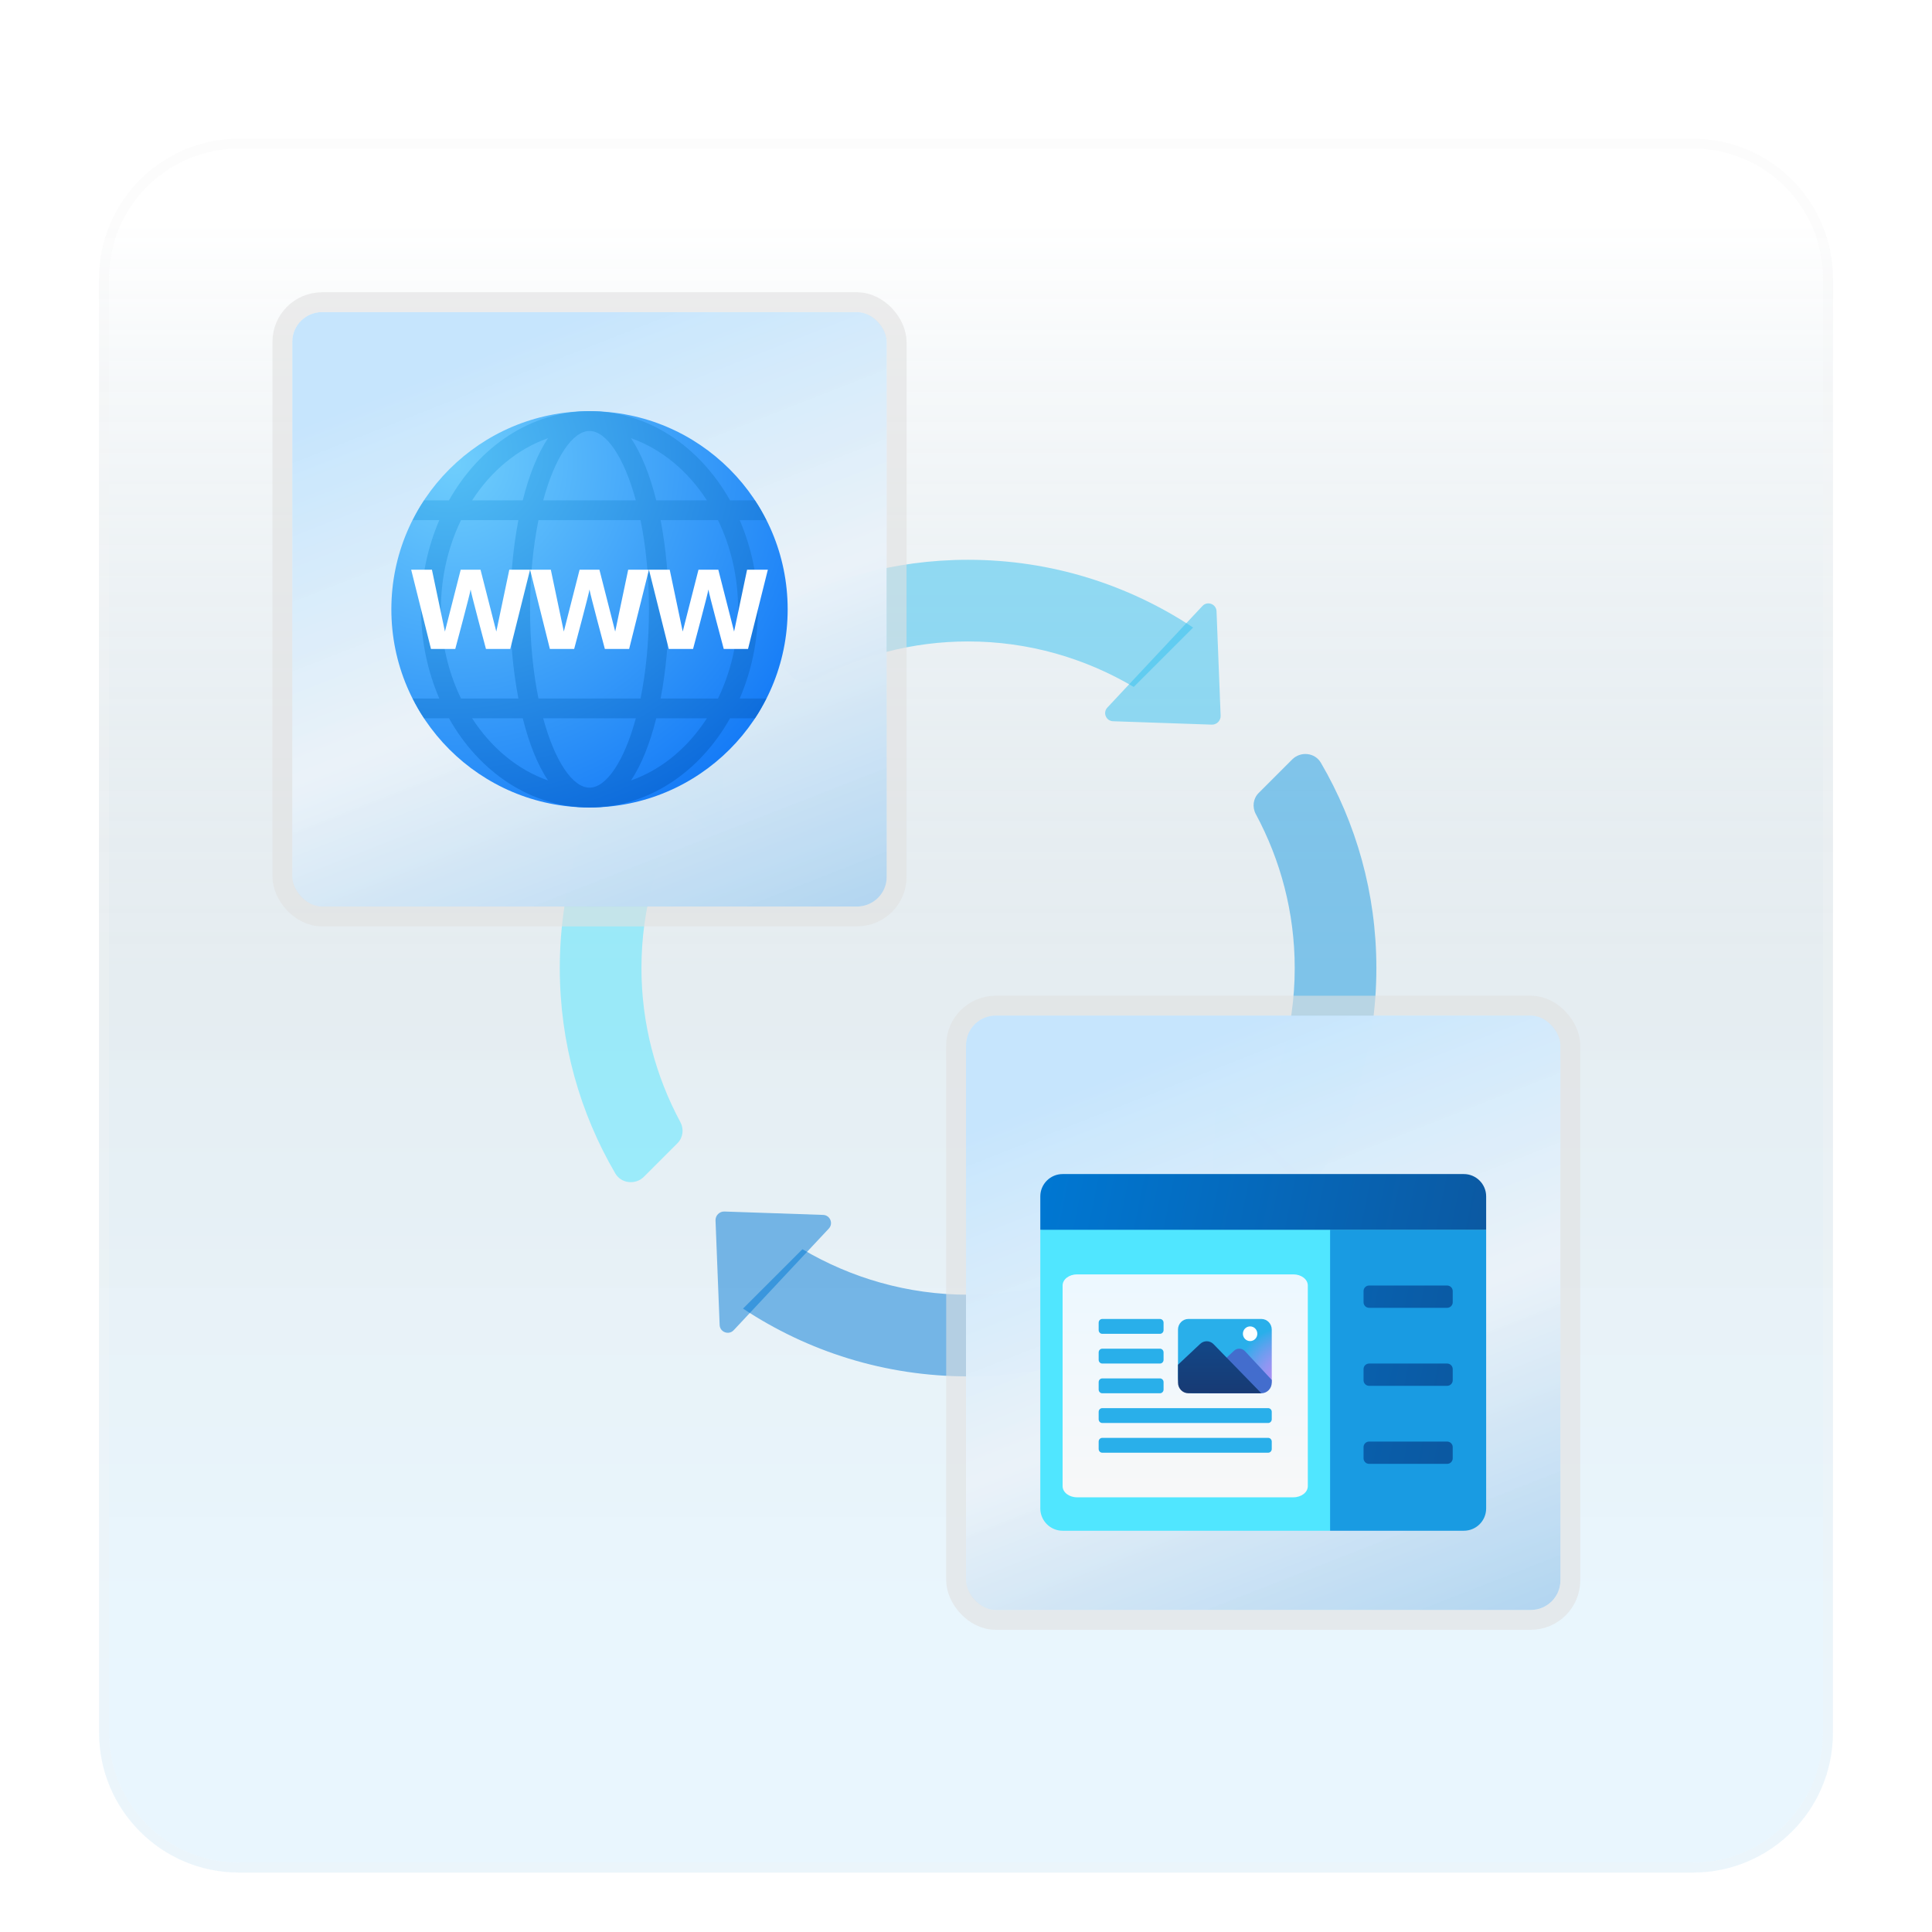 <svg width="195" height="195" viewBox="0 0 195 195" fill="none" xmlns="http://www.w3.org/2000/svg">
<g id="icon=icon-plain">
<g id="icon-plain">
<g id="Frame" filter="url(#filter0_d_87_4805)">
<g id="Vector">
<path d="M170.887 10H24.113C16.319 10 10 16.319 10 24.113V170.887C10 178.681 16.319 185 24.113 185H170.887C178.681 185 185 178.681 185 170.887V24.113C185 16.319 178.681 10 170.887 10Z" fill="url(#paint0_linear_87_4805)" fill-opacity="0.2"/>
<path d="M24.113 10.5H170.887C178.405 10.5 184.5 16.595 184.5 24.113V170.887C184.5 178.405 178.405 184.5 170.887 184.5H24.113C16.595 184.5 10.5 178.405 10.5 170.887V24.113C10.5 16.595 16.595 10.5 24.113 10.5Z" stroke="#F7F7F7" stroke-opacity="0.27"/>
</g>
</g>
<g id="combo">
<g id="Vector_2">
<path d="M69.333 80.989L63.341 74.997C59.026 81.51 56.5 89.311 56.5 97.71C56.5 105.268 58.546 112.346 62.102 118.434C62.706 119.469 64.151 119.615 64.998 118.766L68.377 115.387C68.943 114.82 69.048 113.959 68.669 113.254C66.178 108.62 64.742 103.339 64.742 97.71C64.742 91.598 66.434 85.897 69.333 80.989Z" fill="#50E6FF" fill-opacity="0.5"/>
<path d="M130.678 97.71C130.678 103.821 128.986 109.523 126.087 114.431L132.079 120.423C136.394 113.91 138.92 106.106 138.92 97.71C138.92 90.152 136.874 83.074 133.317 76.985C132.714 75.951 131.269 75.807 130.422 76.654L127.043 80.033C126.476 80.6 126.371 81.461 126.75 82.165C129.242 86.799 130.678 92.081 130.678 97.71Z" fill="#199BE2" fill-opacity="0.5"/>
<path d="M80.033 68.377C80.6 68.943 81.461 69.048 82.165 68.669C86.799 66.178 92.081 64.742 97.71 64.742C103.821 64.742 109.523 66.434 114.431 69.333L120.425 63.339C113.91 59.026 106.109 56.5 97.71 56.5C90.189 56.5 83.146 58.526 77.078 62.049C76.005 62.673 75.778 64.122 76.656 64.999L80.033 68.377Z" fill="#35C1F1" fill-opacity="0.5"/>
<path d="M115.387 127.043C114.82 126.476 113.959 126.371 113.254 126.75C108.62 129.242 103.339 130.678 97.71 130.678C91.598 130.678 85.897 128.986 80.989 126.087L74.997 132.079C81.51 136.394 89.313 138.92 97.71 138.92C105.268 138.92 112.346 136.874 118.434 133.317C119.469 132.714 119.615 131.269 118.766 130.422L115.387 127.043Z" fill="#0078D4" fill-opacity="0.5"/>
<path d="M122.3 73.138L112.339 72.796C111.635 72.772 111.284 71.929 111.769 71.414L121.364 61.163C121.863 60.629 122.757 60.963 122.786 61.693L123.2 72.236C123.219 72.741 122.805 73.155 122.3 73.138Z" fill="#35C1F1" fill-opacity="0.5"/>
<path d="M73.12 122.281L83.08 122.623C83.785 122.648 84.135 123.491 83.651 124.006L74.055 134.257C73.557 134.79 72.662 134.457 72.634 133.727L72.219 123.184C72.201 122.679 72.615 122.265 73.12 122.281Z" fill="#0078D4" fill-opacity="0.5"/>
<path d="M122.281 122.3L122.623 112.339C122.648 111.635 123.491 111.284 124.006 111.769L134.257 121.364C134.79 121.863 134.457 122.757 133.727 122.786L123.184 123.2C122.679 123.219 122.265 122.805 122.281 122.3Z" fill="#199BE2" fill-opacity="0.5"/>
<path d="M73.138 73.12L72.796 83.08C72.772 83.785 71.929 84.135 71.414 83.651L61.161 74.055C60.627 73.557 60.961 72.662 61.69 72.634L72.234 72.219C72.741 72.201 73.155 72.615 73.138 73.12Z" fill="#50E6FF" fill-opacity="0.5"/>
</g>
<g id="Frame_2">
<rect x="29.5" y="31.5" width="60" height="60" rx="3" fill="url(#paint1_linear_87_4805)"/>
<rect x="29.5" y="31.5" width="60" height="60" rx="3" fill="white" fill-opacity="0.2"/>
<g id="Group">
<g id="Vector_3">
<path d="M39.5 61.5C39.5 50.455 48.455 41.5 59.5 41.5C70.545 41.5 79.5 50.455 79.5 61.5C79.5 72.545 70.545 81.5 59.5 81.5C48.455 81.5 39.5 72.545 39.5 61.5Z" fill="url(#paint2_radial_87_4805)"/>
<path d="M76.5 61.5C76.5 58.261 75.827 55.209 74.661 52.5H77.343C76.995 51.811 76.618 51.14 76.195 50.5H73.683C70.638 45.084 65.421 41.5 59.5 41.5C53.579 41.5 48.362 45.084 45.317 50.5H42.805C42.382 51.14 42.005 51.811 41.657 52.5H44.339C43.173 55.209 42.5 58.261 42.5 61.5C42.5 64.739 43.173 67.791 44.339 70.5H41.657C42.005 71.189 42.382 71.86 42.805 72.5H45.317C48.362 77.916 53.579 81.5 59.5 81.5C65.421 81.5 70.638 77.916 73.683 72.5H76.195C76.618 71.86 76.995 71.189 77.343 70.5H74.661C75.827 67.791 76.5 64.739 76.5 61.5ZM74.5 61.5C74.5 64.78 73.753 67.849 72.471 70.5H66.678C67.221 67.667 67.5 64.553 67.5 61.5C67.5 58.447 67.221 55.333 66.678 52.5H72.471C73.753 55.151 74.5 58.22 74.5 61.5ZM59.5 79.5C57.81 79.5 56.009 76.863 54.826 72.5H64.175C62.991 76.863 61.19 79.5 59.5 79.5ZM54.348 70.5C53.821 67.913 53.5 64.871 53.5 61.5C53.5 58.129 53.821 55.087 54.348 52.5H64.652C65.179 55.087 65.5 58.129 65.5 61.5C65.5 64.871 65.179 67.913 64.652 70.5H54.348ZM59.5 43.5C61.19 43.5 62.991 46.137 64.174 50.5H54.825C56.009 46.137 57.81 43.5 59.5 43.5ZM71.347 50.5H66.236C65.61 48.001 64.757 45.816 63.684 44.227C66.763 45.303 69.429 47.532 71.347 50.5ZM55.316 44.227C54.243 45.817 53.39 48.001 52.764 50.5H47.653C49.571 47.532 52.237 45.303 55.316 44.227ZM44.5 61.5C44.5 58.22 45.247 55.151 46.529 52.5H52.322C51.779 55.333 51.5 58.447 51.5 61.5C51.5 64.553 51.779 67.667 52.322 70.5H46.529C45.247 67.849 44.5 64.78 44.5 61.5ZM47.653 72.5H52.764C53.39 74.999 54.243 77.184 55.316 78.773C52.237 77.697 49.571 75.468 47.653 72.5ZM63.684 78.773C64.757 77.183 65.61 74.999 66.236 72.5H71.347C69.429 75.468 66.763 77.697 63.684 78.773Z" fill="url(#paint3_radial_87_4805)"/>
<path d="M63.405 57.5L62.093 63.743L60.5 57.5H58.5L56.907 63.743L55.595 57.5H53.5L55.5 65.5H57.951C57.951 65.5 59.464 59.864 59.5 59.5C59.536 59.864 61.049 65.5 61.049 65.5H63.5L65.5 57.5H63.405Z" fill="white"/>
<path d="M51.405 57.5L50.093 63.743L48.5 57.5H46.5L44.907 63.743L43.595 57.5H41.5L43.5 65.5H45.951C45.951 65.5 47.464 59.864 47.5 59.5C47.536 59.864 49.049 65.5 49.049 65.5H51.5L53.5 57.5H51.405Z" fill="white"/>
<path d="M75.405 57.5L74.093 63.743L72.5 57.5H70.5L68.907 63.743L67.595 57.5H65.5L67.5 65.5H69.951C69.951 65.5 71.464 59.864 71.5 59.5C71.536 59.864 73.049 65.5 73.049 65.5H75.5L77.5 57.5H75.405Z" fill="white"/>
</g>
</g>
<rect x="28.5" y="30.5" width="62" height="62" rx="4" stroke="#E2E2E2" stroke-opacity="0.59" stroke-width="2"/>
</g>
<g id="Frame_3">
<rect x="97.5" y="102.5" width="60" height="60" rx="3" fill="url(#paint4_linear_87_4805)"/>
<rect x="97.5" y="102.5" width="60" height="60" rx="3" fill="white" fill-opacity="0.2"/>
<g id="blog" filter="url(#filter1_bd_87_4805)">
<path id="Vector_4" d="M105 148.25V120.125L127.5 117.875L150 120.125L134.25 150.5H107.25C106.012 150.5 105 149.488 105 148.25Z" fill="#50E6FF"/>
<path id="Vector_5" d="M134.25 150.5H147.75C148.993 150.5 150 149.493 150 148.25V120.125H134.25V150.5Z" fill="#199BE2"/>
<path id="Vector_6" d="M150 116.75V120.125H105V116.75C105 115.512 106.012 114.5 107.25 114.5H147.75C148.988 114.5 150 115.512 150 116.75ZM146.625 127.438V126.312C146.625 126.002 146.373 125.75 146.062 125.75H138.188C137.877 125.75 137.625 126.002 137.625 126.312V127.438C137.625 127.748 137.877 128 138.188 128H146.062C146.373 128 146.625 127.748 146.625 127.438ZM146.625 135.312V134.188C146.625 133.877 146.373 133.625 146.062 133.625H138.188C137.877 133.625 137.625 133.877 137.625 134.188V135.312C137.625 135.623 137.877 135.875 138.188 135.875H146.062C146.373 135.875 146.625 135.623 146.625 135.312ZM146.625 143.188V142.062C146.625 141.752 146.373 141.5 146.062 141.5H138.188C137.877 141.5 137.625 141.752 137.625 142.062V143.188C137.625 143.498 137.877 143.75 138.188 143.75H146.062C146.373 143.75 146.625 143.498 146.625 143.188Z" fill="url(#paint5_linear_87_4805)"/>
<g id="Group_2">
<path id="Vector_7" d="M130.544 147.125H108.706C107.902 147.125 107.25 146.622 107.25 146V125.75C107.25 125.128 107.902 124.625 108.706 124.625H130.544C131.348 124.625 132 125.128 132 125.75V146C132 146.622 131.348 147.125 130.544 147.125Z" fill="url(#paint6_linear_87_4805)"/>
<path id="Vector_8" d="M127.309 129.125H119.948C119.367 129.125 118.897 129.604 118.897 130.197V135.019C118.897 135.906 119.603 136.625 120.474 136.625H127.071C127.783 136.625 128.36 136.037 128.36 135.312V130.197C128.36 129.604 127.89 129.125 127.309 129.125Z" fill="url(#paint7_radial_87_4805)"/>
<path id="Vector_9" d="M128.36 135.279L125.643 132.362C125.339 132.052 124.849 132.046 124.536 132.347L122.051 134.673V136.625H127.308C127.89 136.625 128.36 136.146 128.36 135.553V135.279Z" fill="#436DCD"/>
<path id="Vector_10" d="M127.309 136.625L122.481 131.664C122.111 131.286 121.512 131.278 121.132 131.645L118.897 133.744V135.554C118.897 136.146 119.367 136.625 119.948 136.625H127.309Z" fill="url(#paint8_linear_87_4805)"/>
<path id="Vector_11" d="M126.177 131.359C126.579 131.359 126.904 131.027 126.904 130.617C126.904 130.207 126.579 129.875 126.177 129.875C125.775 129.875 125.449 130.207 125.449 130.617C125.449 131.027 125.775 131.359 126.177 131.359Z" fill="white"/>
<path id="Vector_12" d="M117.077 130.625H111.254C111.053 130.625 110.89 130.457 110.89 130.25V129.5C110.89 129.293 111.053 129.125 111.254 129.125H117.077C117.278 129.125 117.441 129.293 117.441 129.5V130.25C117.441 130.457 117.278 130.625 117.077 130.625Z" fill="#29AFEA"/>
<path id="Vector_13" d="M117.077 133.625H111.254C111.053 133.625 110.89 133.457 110.89 133.25V132.5C110.89 132.293 111.053 132.125 111.254 132.125H117.077C117.278 132.125 117.441 132.293 117.441 132.5V133.25C117.441 133.457 117.278 133.625 117.077 133.625Z" fill="#29AFEA"/>
<path id="Vector_14" d="M117.077 136.625H111.254C111.053 136.625 110.89 136.457 110.89 136.25V135.5C110.89 135.293 111.053 135.125 111.254 135.125H117.077C117.278 135.125 117.441 135.293 117.441 135.5V136.25C117.441 136.457 117.278 136.625 117.077 136.625Z" fill="#29AFEA"/>
<path id="Vector_15" d="M127.996 139.625H111.254C111.053 139.625 110.89 139.457 110.89 139.25V138.5C110.89 138.293 111.053 138.125 111.254 138.125H127.996C128.197 138.125 128.36 138.293 128.36 138.5V139.25C128.36 139.457 128.197 139.625 127.996 139.625Z" fill="#29AFEA"/>
<path id="Vector_16" d="M127.996 142.625H111.254C111.053 142.625 110.89 142.457 110.89 142.25V141.5C110.89 141.293 111.053 141.125 111.254 141.125H127.996C128.197 141.125 128.36 141.293 128.36 141.5V142.25C128.36 142.457 128.197 142.625 127.996 142.625Z" fill="#29AFEA"/>
</g>
</g>
<rect x="96.5" y="101.5" width="62" height="62" rx="4" stroke="#E2E2E2" stroke-opacity="0.59" stroke-width="2"/>
</g>
</g>
</g>
</g>
<defs>
<filter id="filter0_d_87_4805" x="6" y="10" width="183" height="183" filterUnits="userSpaceOnUse" color-interpolation-filters="sRGB">
<feFlood flood-opacity="0" result="BackgroundImageFix"/>
<feColorMatrix in="SourceAlpha" type="matrix" values="0 0 0 0 0 0 0 0 0 0 0 0 0 0 0 0 0 0 127 0" result="hardAlpha"/>
<feOffset dy="4"/>
<feGaussianBlur stdDeviation="2"/>
<feComposite in2="hardAlpha" operator="out"/>
<feColorMatrix type="matrix" values="0 0 0 0 0 0 0 0 0 0 0 0 0 0 0 0 0 0 0.25 0"/>
<feBlend mode="normal" in2="BackgroundImageFix" result="effect1_dropShadow_87_4805"/>
<feBlend mode="normal" in="SourceGraphic" in2="effect1_dropShadow_87_4805" result="shape"/>
</filter>
<filter id="filter1_bd_87_4805" x="101" y="110.5" width="53" height="48" filterUnits="userSpaceOnUse" color-interpolation-filters="sRGB">
<feFlood flood-opacity="0" result="BackgroundImageFix"/>
<feGaussianBlur in="BackgroundImageFix" stdDeviation="2"/>
<feComposite in2="SourceAlpha" operator="in" result="effect1_backgroundBlur_87_4805"/>
<feColorMatrix in="SourceAlpha" type="matrix" values="0 0 0 0 0 0 0 0 0 0 0 0 0 0 0 0 0 0 127 0" result="hardAlpha"/>
<feOffset dy="4"/>
<feGaussianBlur stdDeviation="2"/>
<feComposite in2="hardAlpha" operator="out"/>
<feColorMatrix type="matrix" values="0 0 0 0 1 0 0 0 0 1 0 0 0 0 1 0 0 0 0.25 0"/>
<feBlend mode="normal" in2="effect1_backgroundBlur_87_4805" result="effect2_dropShadow_87_4805"/>
<feBlend mode="normal" in="SourceGraphic" in2="effect2_dropShadow_87_4805" result="shape"/>
</filter>
<linearGradient id="paint0_linear_87_4805" x1="97.5" y1="18.468" x2="97.5" y2="176.532" gradientUnits="userSpaceOnUse">
<stop stop-color="white"/>
<stop offset="0.472" stop-color="#0D5176" stop-opacity="0.528"/>
<stop offset="0.941" stop-color="#12A6F7" stop-opacity="0.465"/>
</linearGradient>
<linearGradient id="paint1_linear_87_4805" x1="59.5" y1="31.5" x2="86.3" y2="99.9" gradientUnits="userSpaceOnUse">
<stop stop-color="#B8DFFC"/>
<stop offset="0.453" stop-color="#E5EFF7" stop-opacity="0.98"/>
<stop offset="1" stop-color="#8FC3EB"/>
</linearGradient>
<radialGradient id="paint2_radial_87_4805" cx="0" cy="0" r="1" gradientUnits="userSpaceOnUse" gradientTransform="translate(45.832 46.681) scale(40.041)">
<stop stop-color="#6FCEFC"/>
<stop offset="1" stop-color="#167CF7"/>
</radialGradient>
<radialGradient id="paint3_radial_87_4805" cx="0" cy="0" r="1" gradientUnits="userSpaceOnUse" gradientTransform="translate(45.225 45.98) scale(45.009 40.155)">
<stop offset="0.001" stop-color="#54C0F5"/>
<stop offset="0.998" stop-color="#0B69DB"/>
</radialGradient>
<linearGradient id="paint4_linear_87_4805" x1="127.5" y1="102.5" x2="154.3" y2="170.9" gradientUnits="userSpaceOnUse">
<stop stop-color="#B8DFFC"/>
<stop offset="0.453" stop-color="#E5EFF7" stop-opacity="0.98"/>
<stop offset="1" stop-color="#8FC3EB"/>
</linearGradient>
<linearGradient id="paint5_linear_87_4805" x1="104.265" y1="121.239" x2="148.189" y2="130.169" gradientUnits="userSpaceOnUse">
<stop stop-color="#0077D2"/>
<stop offset="1" stop-color="#0B59A2"/>
</linearGradient>
<linearGradient id="paint6_linear_87_4805" x1="119.625" y1="125.422" x2="119.625" y2="148.206" gradientUnits="userSpaceOnUse">
<stop stop-color="#EDF8FF"/>
<stop offset="1" stop-color="#F8F8F8"/>
</linearGradient>
<radialGradient id="paint7_radial_87_4805" cx="0" cy="0" r="1" gradientUnits="userSpaceOnUse" gradientTransform="translate(130.063 135.475) scale(5.506 5.611)">
<stop stop-color="#BD8AF5"/>
<stop offset="0.137" stop-color="#B88BF5"/>
<stop offset="0.309" stop-color="#A88FF3"/>
<stop offset="0.499" stop-color="#8F96F2"/>
<stop offset="0.702" stop-color="#6B9EEF"/>
<stop offset="0.913" stop-color="#3EAAEC"/>
<stop offset="1" stop-color="#29AFEA"/>
</radialGradient>
<linearGradient id="paint8_linear_87_4805" x1="123.103" y1="131.363" x2="123.103" y2="136.716" gradientUnits="userSpaceOnUse">
<stop stop-color="#124787"/>
<stop offset="0.923" stop-color="#173B75"/>
<stop offset="1" stop-color="#173A73"/>
</linearGradient>
</defs>
</svg>
